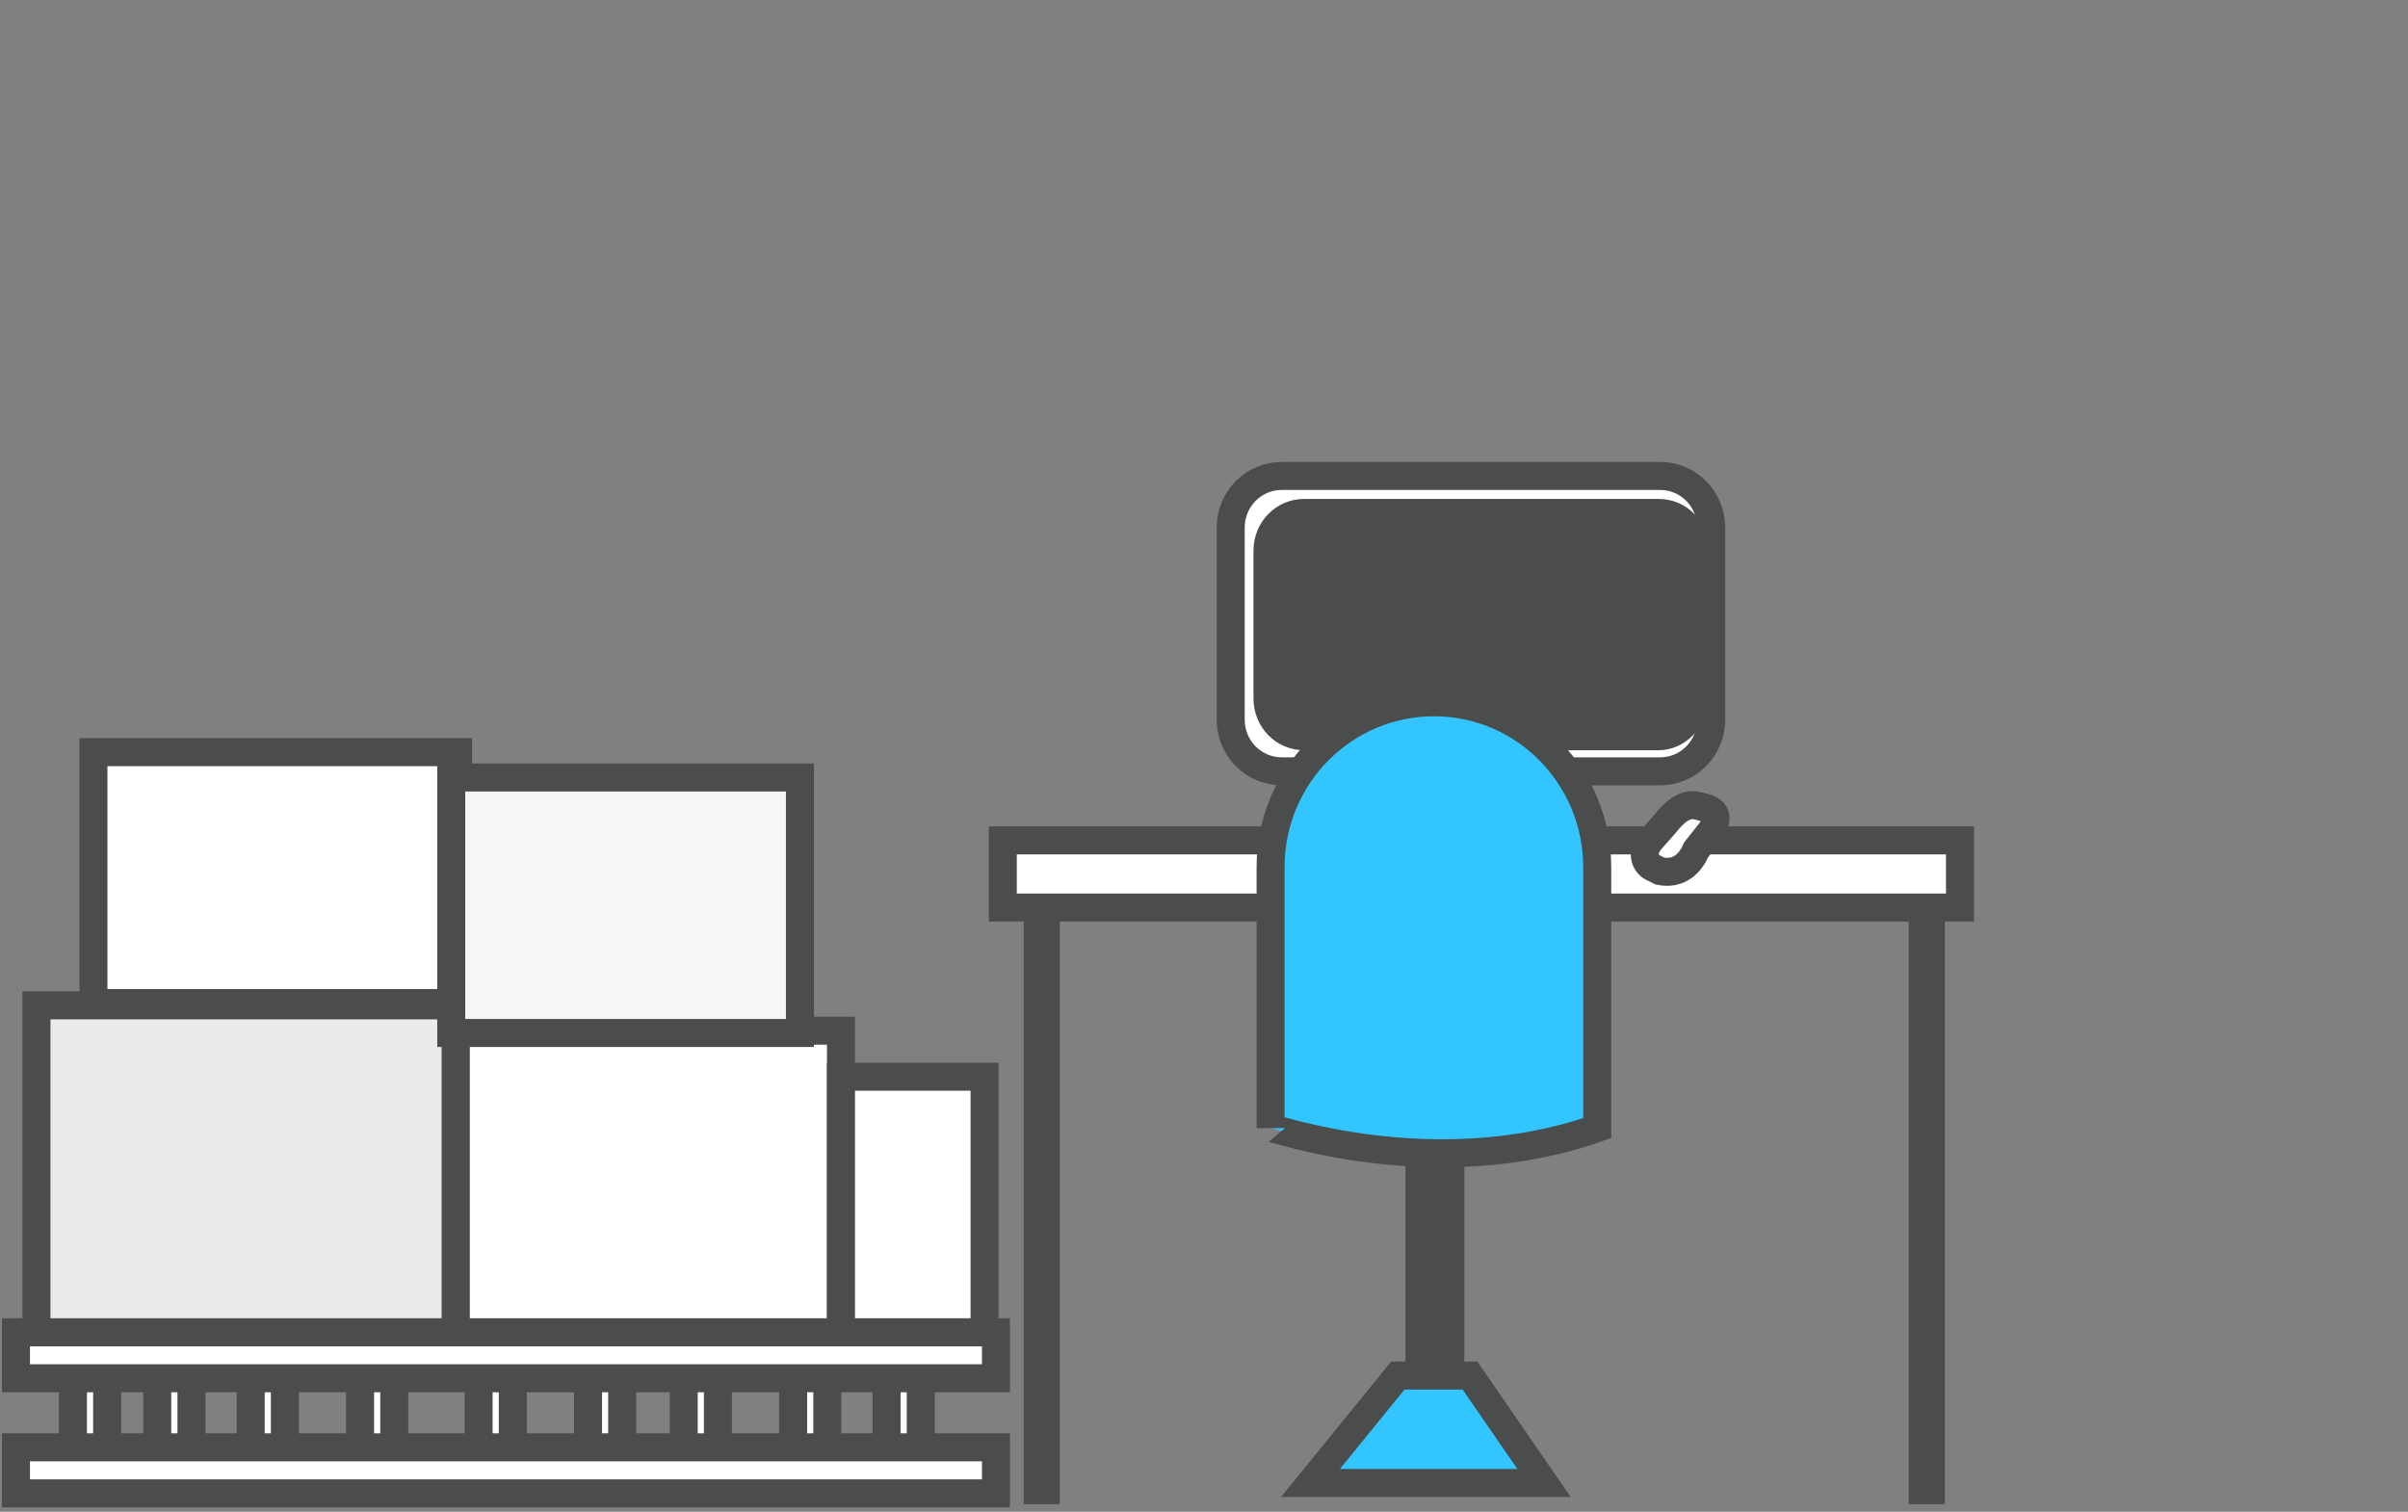 <?xml version="1.0" encoding="UTF-8"?>
<svg width="86px" height="54px" viewBox="0 0 86 54" version="1.1" xmlns="http://www.w3.org/2000/svg" xmlns:xlink="http://www.w3.org/1999/xlink">
    <rect x="0" y="0" width="86" height="54" fill="#808080" stroke="none"/>
    <title>graphic/office-with-storage</title>
    <g id="graphic/office-with-storage" stroke="none" stroke-width="1" fill="none" fill-rule="evenodd">
        <g id="Group-20" transform="translate(0, 17)" fill-rule="nonzero">
            <g id="Group-5" transform="translate(0, 9.867)" stroke="#4B4C4C">
                <g id="Group" transform="translate(0, 20.144)" fill="#FFFFFF">
                    <rect id="Rectangle" x="2.605" y="0.822" width="1.221" height="4.769"></rect>
                    <rect id="Rectangle" x="5.616" y="0.822" width="1.221" height="4.769"></rect>
                    <rect id="Rectangle" x="8.953" y="0.822" width="1.221" height="4.769"></rect>
                    <rect id="Rectangle" x="12.86" y="0.822" width="1.221" height="4.769"></rect>
                    <rect id="Rectangle" x="17.093" y="0.822" width="1.221" height="4.769"></rect>
                    <rect id="Rectangle" x="21" y="0.822" width="1.221" height="4.769"></rect>
                    <rect id="Rectangle" x="24.419" y="0.822" width="1.221" height="4.769"></rect>
                    <rect id="Rectangle" x="28.326" y="0.822" width="1.221" height="4.769"></rect>
                    <rect id="Rectangle" x="31.663" y="0.822" width="1.221" height="4.769"></rect>
                    <rect id="Rectangle" x="0.57" y="4.687" width="35" height="1.644"></rect>
                    <rect id="Rectangle" x="0.57" y="0.576" width="35" height="1.644"></rect>
                </g>
                <rect id="Rectangle" fill="#EAEAEA" x="1.302" y="9.044" width="14.977" height="11.676"></rect>
                <rect id="Rectangle" fill="#FFFFFF" x="16.279" y="9.949" width="13.756" height="10.771"></rect>
                <rect id="Rectangle" fill="#FFFFFF" x="30.035" y="11.593" width="5.128" height="9.127"></rect>
                <rect id="Rectangle" fill="#FFFFFF" x="3.337" y="3.72442817e-14" width="13.023" height="8.962"></rect>
                <rect id="Rectangle" fill="#F5F6F7" x="16.116" y="0.904" width="12.453" height="9.127"></rect>
            </g>
            <g id="Group" transform="translate(35.814, 0)">
                <g transform="translate(0, 13.019)" id="Rectangle">
                    <rect fill="#4B4C4C" x="32.355" y="2.604" width="1.289" height="21.104"></rect>
                    <rect fill="#4B4C4C" x="0.746" y="2.604" width="1.289" height="21.104"></rect>
                    <rect stroke="#4B4C4C" fill="#FFFFFF" x="0" y="0" width="34.186" height="2.398"></rect>
                </g>
                <path d="M23.469,10.552 L9.971,10.552 C8.953,10.552 8.14,9.73 8.14,8.702 L8.14,1.85 C8.14,0.822 8.953,0 9.971,0 L23.469,0 C24.486,0 25.3,0.822 25.3,1.85 L25.3,8.702 C25.3,9.73 24.486,10.552 23.469,10.552 Z" id="Path" stroke="#4B4C4C" fill="#FFFFFF"></path>
                <path d="M23.424,9.798 L10.762,9.798 C9.757,9.798 8.953,8.976 8.953,7.948 L8.953,2.672 C8.953,1.644 9.757,0.822 10.762,0.822 L23.424,0.822 C24.429,0.822 25.233,1.644 25.233,2.672 L25.233,7.948 C25.166,8.976 24.362,9.798 23.424,9.798 Z" id="Path" fill="#4B4C4C"></path>
                <g transform="translate(9.496, 7.537)">
                    <rect id="Rectangle" fill="#4B4C4C" x="4.884" y="14.183" width="2.103" height="10.552"></rect>
                    <path d="M11.734,15.759 L11.734,6.441 C11.734,3.22 9.157,0.548 5.901,0.548 L5.901,0.548 C2.713,0.548 0.068,3.152 0.068,6.441 L0.068,15.759 C0.068,15.691 5.901,17.815 11.734,15.759 Z" id="Path" stroke="#4B4C4C" fill="#32C5FF"></path>
                    <polygon id="Path" stroke="#4B4C4C" fill="#32C5FF" points="9.835 28.435 1.492 28.435 4.612 24.598 7.19 24.598"></polygon>
                </g>
                <path d="M23.469,14.115 L23.198,13.978 C22.926,13.841 22.791,13.43 23.13,13.019 L23.672,12.402 C23.944,12.059 24.351,11.648 24.826,11.785 L25.097,11.854 C25.572,11.991 25.504,12.333 25.3,12.676 L24.758,13.361 C24.554,13.841 24.147,14.252 23.469,14.115 Z" id="Path" stroke="#4B4C4C" fill="#FFFFFF"></path>
            </g>
        </g>
    </g>
</svg>